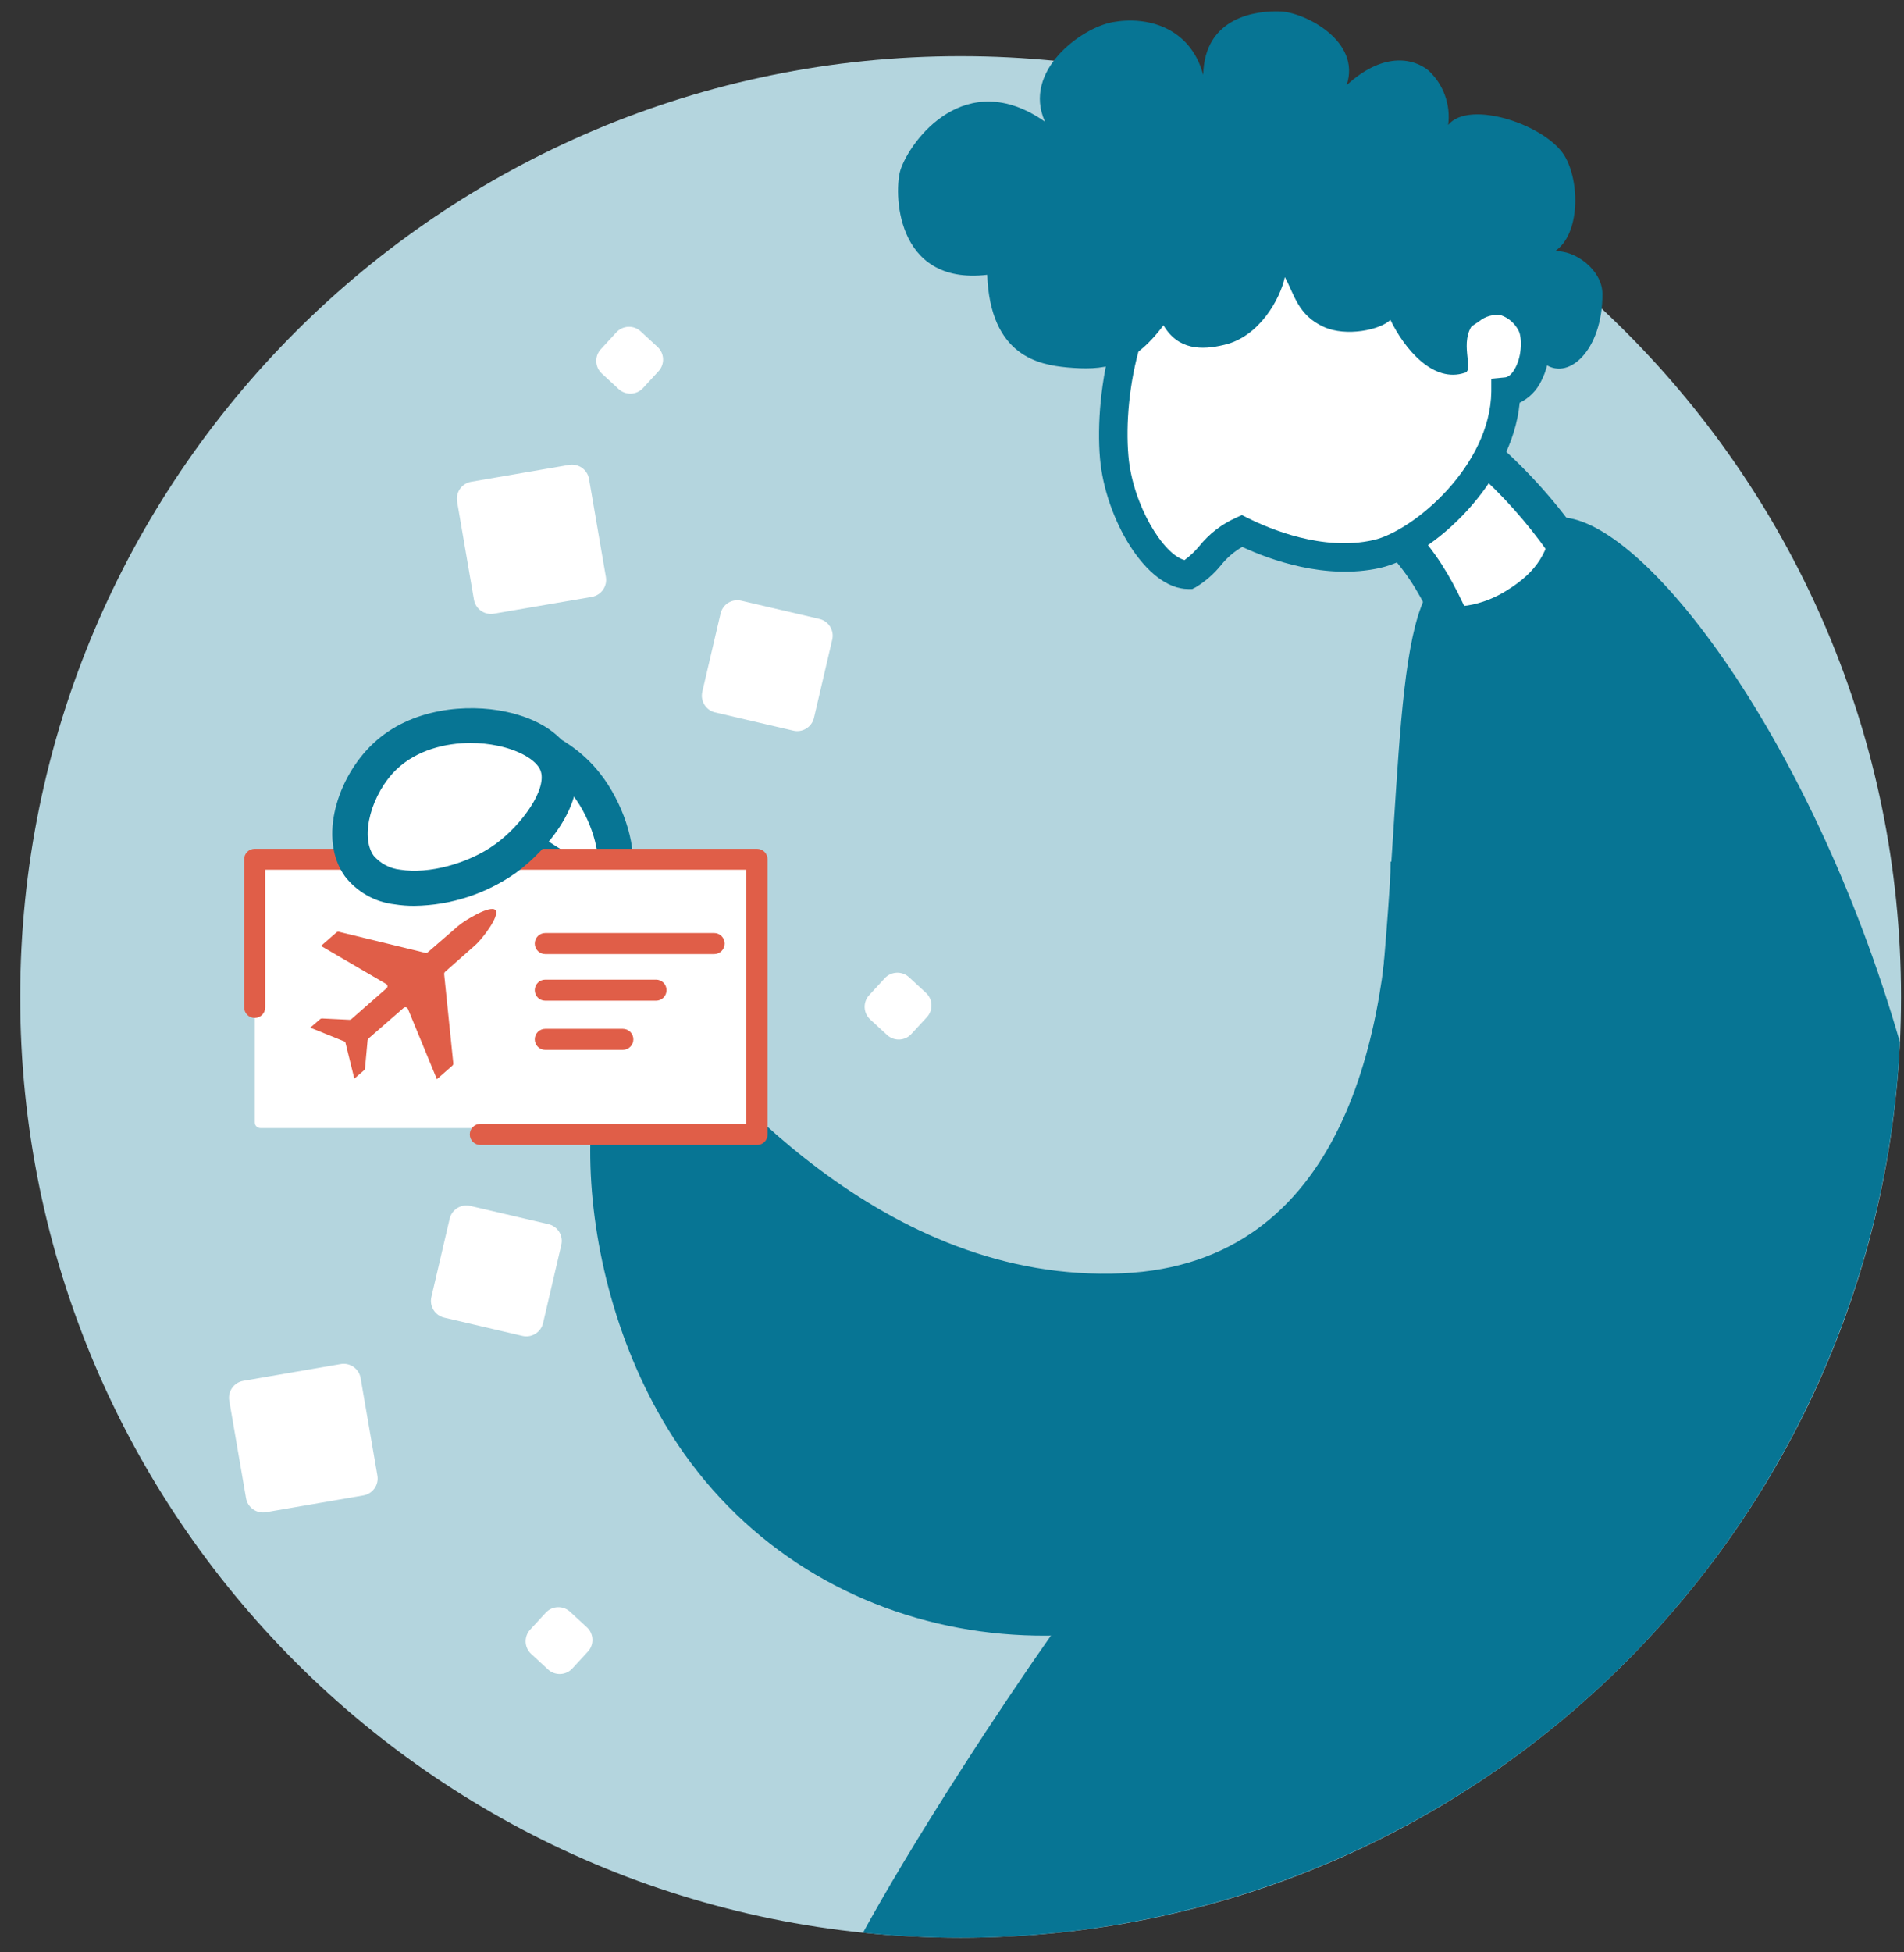 <svg width="80" height="82" viewBox="0 0 80 82" fill="none" xmlns="http://www.w3.org/2000/svg">
<rect x="0" y="0" width="80" height="82" fill="#333333" stroke="none"/>
<path d="M40.362 81.386C62.184 81.386 79.875 63.695 79.875 41.873C79.875 20.05 62.184 2.359 40.362 2.359C18.539 2.359 0.849 20.05 0.849 41.873C0.849 63.695 18.539 81.386 40.362 81.386Z" fill="#B4D5DE"/>
<path d="M61.769 27.905C60.59 25.145 59.944 23.087 56.715 20.887C57.01 19.395 58.121 17.614 59.805 17.189C62.707 19.062 65.263 21.739 66.776 24.585C66.195 26.531 63.951 28.017 61.769 27.905Z" fill="white"/>
<path d="M61.989 28.657H61.738L61.272 28.637L61.092 28.2L60.815 27.54C59.812 25.137 59.087 23.412 56.3 21.501L55.894 21.224L55.994 20.743C56.359 18.988 57.621 16.989 59.624 16.482L59.936 16.402L60.205 16.576C63.248 18.54 65.881 21.333 67.429 24.243L67.571 24.511L67.485 24.806C66.825 27.003 64.442 28.657 61.989 28.657ZM57.566 20.587C60.364 22.63 61.207 24.662 62.183 26.974C62.213 27.038 62.239 27.106 62.269 27.174C63.852 27.059 65.427 25.995 65.984 24.656C64.425 21.989 62.277 19.715 59.703 18.006C58.674 18.413 57.902 19.51 57.56 20.587H57.566Z" fill="#077594"/>
<path d="M61.853 12.996C58.315 9.458 54.434 7.594 50.164 10.133C47.384 11.784 46.587 16.467 46.823 19.198C47.024 21.507 48.593 24.137 49.937 24.137C50.916 23.547 50.934 22.878 52.19 22.3C53.664 23.049 55.867 23.724 57.866 23.267C59.866 22.81 63.242 19.779 63.283 16.455C64.463 16.346 64.758 14.312 64.357 13.592C63.956 12.873 63.068 12.171 61.853 12.996Z" fill="white"/>
<path d="M50.093 24.74H49.928C48.135 24.74 46.43 21.738 46.218 19.252C45.979 16.504 46.755 11.459 49.848 9.618C53.743 7.304 57.7 8.165 61.938 12.252C62.378 12.031 62.881 11.968 63.362 12.072C63.685 12.161 63.986 12.316 64.245 12.527C64.505 12.738 64.719 13.001 64.872 13.299C65.246 13.956 65.193 15.174 64.754 16.011C64.563 16.405 64.245 16.724 63.852 16.917C63.536 20.261 60.23 23.342 57.992 23.852C55.695 24.368 53.336 23.504 52.195 22.97C51.855 23.166 51.556 23.423 51.31 23.728C51.011 24.099 50.65 24.415 50.243 24.663L50.093 24.74ZM54.138 9.559C52.836 9.58 51.564 9.958 50.461 10.65C47.978 12.125 47.182 16.507 47.412 19.146C47.589 21.21 48.887 23.304 49.771 23.522C50.002 23.352 50.211 23.153 50.393 22.932C50.801 22.424 51.324 22.02 51.918 21.753L52.18 21.632L52.437 21.761C53.322 22.201 55.571 23.168 57.712 22.681C59.39 22.295 62.622 19.57 62.66 16.445V15.905L63.197 15.855C63.38 15.855 63.536 15.702 63.669 15.451C63.964 14.905 63.946 14.139 63.804 13.885C63.65 13.583 63.385 13.352 63.064 13.239C62.904 13.217 62.74 13.227 62.584 13.27C62.428 13.313 62.282 13.388 62.156 13.49L61.746 13.767L61.398 13.419C58.839 10.833 56.459 9.559 54.147 9.559H54.138Z" fill="#077594"/>
<path d="M48.884 13.662C47.545 15.461 46.33 15.564 44.826 15.431C43.676 15.319 41.606 14.972 41.479 11.542C37.549 12.002 37.557 7.953 37.841 7.119C38.25 5.898 40.559 2.77 43.906 5.111C42.945 2.979 45.437 1.165 46.752 0.93C48.194 0.667 50.013 1.139 50.556 3.147C50.6 0.697 52.814 0.434 53.82 0.481C54.825 0.529 57.208 1.723 56.58 3.578C58.087 2.195 59.343 2.425 60.009 2.949C60.323 3.237 60.563 3.597 60.709 3.997C60.855 4.397 60.902 4.827 60.847 5.249C61.731 4.161 64.96 5.249 65.739 6.547C66.384 7.617 66.408 9.849 65.32 10.56C66.157 10.478 67.319 11.333 67.328 12.329C67.349 14.715 65.854 16.095 64.819 15.216C64.229 14.715 65.158 13.282 63.816 12.999C63.475 12.929 63.123 12.947 62.791 13.05C62.459 13.153 62.158 13.338 61.917 13.588C61.283 14.349 61.944 15.535 61.557 15.653C60.219 16.113 59.007 14.647 58.42 13.435C58.001 13.854 56.562 14.161 55.619 13.73C54.528 13.235 54.386 12.365 53.985 11.639C53.784 12.574 52.9 14.152 51.434 14.485C50.494 14.712 49.503 14.709 48.884 13.662Z" fill="#077594"/>
<path d="M58.429 36.182C58.352 43.397 56.447 53.066 47.159 53.479C37.1 53.924 29.997 45.32 27.125 41.837C23.863 43.344 23.71 53.954 28.75 61.06C34.792 69.576 46.828 71.16 55.878 64.861C65.957 57.831 61.767 37.668 58.429 36.182Z" fill="#077594"/>
<path d="M25.547 36.946C26.231 36.462 25.701 34.292 24.642 32.93C22.767 30.529 19.075 30.503 18.65 31.355C17.998 32.667 24.22 37.883 25.547 36.946Z" fill="white"/>
<path d="M25.14 37.789C23.666 37.789 21.561 36.143 20.605 35.327C19.087 34.023 17.397 32.218 17.99 31.024C18.237 30.529 18.824 30.219 19.691 30.14C21.339 29.974 23.778 30.635 25.223 32.499C26.149 33.678 26.727 35.409 26.565 36.512C26.545 36.72 26.483 36.921 26.381 37.103C26.28 37.286 26.141 37.445 25.975 37.571C25.726 37.728 25.434 37.805 25.14 37.789ZM19.37 31.697C19.549 32.195 20.549 33.489 22.377 34.861C23.852 35.972 24.784 36.308 25.099 36.335C25.205 35.916 24.913 34.483 24.061 33.386C23.219 32.381 22.016 31.746 20.711 31.617C20.264 31.544 19.805 31.571 19.37 31.697Z" fill="#077594"/>
<path d="M31.557 35.826H10.942C10.81 35.826 10.703 35.933 10.703 36.065V47.141C10.703 47.272 10.81 47.379 10.942 47.379H31.557C31.689 47.379 31.796 47.272 31.796 47.141V36.065C31.796 35.933 31.689 35.826 31.557 35.826Z" fill="white"/>
<path d="M31.811 48.088H20.181C20.064 48.088 19.951 48.042 19.869 47.959C19.786 47.876 19.739 47.763 19.739 47.646C19.739 47.529 19.786 47.416 19.869 47.333C19.951 47.25 20.064 47.204 20.181 47.204H31.357V36.529H11.143V42.312C11.143 42.429 11.097 42.541 11.014 42.624C10.931 42.707 10.818 42.754 10.701 42.754C10.584 42.754 10.471 42.707 10.388 42.624C10.305 42.541 10.259 42.429 10.259 42.312V36.09C10.259 35.973 10.305 35.861 10.387 35.779C10.47 35.697 10.582 35.65 10.698 35.65H31.811C31.928 35.65 32.039 35.697 32.122 35.779C32.204 35.861 32.251 35.973 32.251 36.09V47.661C32.248 47.775 32.2 47.884 32.118 47.964C32.036 48.044 31.926 48.088 31.811 48.088Z" fill="#E05E48"/>
<path d="M30.006 40.072H22.911C22.794 40.072 22.681 40.026 22.598 39.943C22.515 39.86 22.469 39.747 22.469 39.63C22.469 39.513 22.515 39.4 22.598 39.317C22.681 39.234 22.794 39.188 22.911 39.188H30.006C30.123 39.188 30.236 39.234 30.319 39.317C30.401 39.4 30.448 39.513 30.448 39.63C30.448 39.747 30.401 39.86 30.319 39.943C30.236 40.026 30.123 40.072 30.006 40.072Z" fill="#E05E48"/>
<path d="M27.564 42.029H22.911C22.794 42.029 22.681 41.983 22.598 41.9C22.515 41.817 22.469 41.704 22.469 41.587C22.469 41.469 22.515 41.357 22.598 41.274C22.681 41.191 22.794 41.145 22.911 41.145H27.564C27.681 41.145 27.794 41.191 27.877 41.274C27.96 41.357 28.006 41.469 28.006 41.587C28.006 41.704 27.96 41.817 27.877 41.9C27.794 41.983 27.681 42.029 27.564 42.029Z" fill="#E05E48"/>
<path d="M26.169 44.096H22.911C22.794 44.096 22.681 44.049 22.598 43.966C22.515 43.883 22.469 43.771 22.469 43.653C22.469 43.536 22.515 43.423 22.598 43.34C22.681 43.258 22.794 43.211 22.911 43.211H26.169C26.287 43.211 26.399 43.258 26.482 43.34C26.565 43.423 26.612 43.536 26.612 43.653C26.612 43.771 26.565 43.883 26.482 43.966C26.399 44.049 26.287 44.096 26.169 44.096Z" fill="#E05E48"/>
<path d="M19.249 38.892L17.975 39.995C17.962 40.007 17.946 40.016 17.929 40.021C17.911 40.026 17.893 40.026 17.875 40.021L14.242 39.137C14.224 39.132 14.206 39.132 14.188 39.136C14.17 39.14 14.153 39.148 14.139 39.16L13.487 39.729L16.221 41.325C16.237 41.333 16.251 41.346 16.261 41.361C16.271 41.377 16.278 41.394 16.279 41.413C16.281 41.431 16.278 41.45 16.271 41.467C16.264 41.484 16.253 41.499 16.238 41.51L14.764 42.802C14.742 42.822 14.714 42.832 14.684 42.831L13.529 42.775C13.499 42.774 13.471 42.785 13.449 42.805L13.036 43.162L14.493 43.751L14.508 43.766L14.888 45.302L15.298 44.949C15.32 44.929 15.334 44.901 15.336 44.872L15.445 43.692C15.447 43.663 15.461 43.635 15.484 43.616L16.958 42.333C16.972 42.321 16.988 42.312 17.006 42.308C17.024 42.303 17.043 42.303 17.061 42.308C17.079 42.312 17.095 42.321 17.109 42.333C17.123 42.345 17.134 42.36 17.141 42.377L18.356 45.326L19.004 44.76C19.019 44.748 19.03 44.732 19.037 44.715C19.044 44.697 19.047 44.678 19.046 44.66L18.662 40.912C18.661 40.893 18.664 40.875 18.671 40.858C18.678 40.841 18.689 40.826 18.704 40.814L19.963 39.7C20.258 39.449 21.015 38.458 20.818 38.225C20.62 37.992 19.538 38.641 19.249 38.892Z" fill="#E05E48"/>
<path d="M23.377 32.07C22.666 30.357 18.364 29.682 16.164 31.776C14.925 32.955 14.218 35.155 15.091 36.379C16.173 37.897 19.351 37.428 21.227 36.084C22.462 35.167 23.898 33.333 23.377 32.07Z" fill="white"/>
<path d="M17.412 38.046C17.131 38.048 16.851 38.026 16.574 37.982C16.165 37.934 15.77 37.806 15.412 37.603C15.054 37.4 14.74 37.128 14.489 36.802C13.357 35.213 14.177 32.641 15.669 31.238C17.273 29.71 19.676 29.557 21.245 29.89C22.663 30.185 23.692 30.887 24.07 31.795C24.795 33.564 22.985 35.714 21.672 36.663C20.424 37.542 18.939 38.025 17.412 38.046ZM19.77 31.205C18.718 31.205 17.529 31.5 16.68 32.296C15.604 33.32 15.117 35.124 15.698 35.938C15.983 36.271 16.386 36.482 16.822 36.528C18.001 36.722 19.682 36.274 20.806 35.46C21.929 34.647 23.02 33.116 22.705 32.349C22.525 31.916 21.82 31.515 20.935 31.326C20.55 31.244 20.156 31.203 19.762 31.205H19.77Z" fill="#077594"/>
<path d="M34.429 25.996L31.144 25.229C30.755 25.138 30.367 25.379 30.276 25.768L29.509 29.053C29.418 29.441 29.659 29.83 30.048 29.921L33.333 30.688C33.721 30.779 34.11 30.538 34.2 30.149L34.968 26.864C35.059 26.476 34.817 26.087 34.429 25.996Z" fill="white"/>
<path d="M37.174 41.086L36.521 41.795C36.251 42.088 36.269 42.545 36.562 42.816L37.271 43.469C37.565 43.74 38.022 43.721 38.292 43.428L38.946 42.719C39.216 42.425 39.198 41.968 38.904 41.698L38.195 41.044C37.902 40.774 37.445 40.793 37.174 41.086Z" fill="white"/>
<path d="M25.898 13.959L25.244 14.668C24.974 14.961 24.993 15.418 25.286 15.689L25.995 16.342C26.288 16.613 26.745 16.594 27.016 16.301L27.669 15.592C27.94 15.299 27.921 14.841 27.628 14.571L26.919 13.918C26.626 13.647 26.169 13.666 25.898 13.959Z" fill="white"/>
<path d="M14.317 57.29L10.223 57.995C9.829 58.062 9.566 58.436 9.633 58.829L10.338 62.924C10.406 63.317 10.78 63.581 11.173 63.513L15.268 62.808C15.661 62.74 15.925 62.367 15.857 61.974L15.152 57.879C15.084 57.486 14.71 57.222 14.317 57.29Z" fill="white"/>
<path d="M23.046 51.416L19.761 50.649C19.373 50.558 18.984 50.799 18.893 51.188L18.126 54.473C18.035 54.861 18.276 55.25 18.665 55.341L21.95 56.108C22.338 56.199 22.727 55.958 22.818 55.569L23.585 52.284C23.676 51.895 23.435 51.507 23.046 51.416Z" fill="white"/>
<path d="M22.93 67.734L22.277 68.443C22.006 68.737 22.025 69.194 22.318 69.464L23.027 70.118C23.321 70.388 23.778 70.37 24.048 70.076L24.702 69.367C24.972 69.074 24.953 68.617 24.66 68.346L23.951 67.693C23.658 67.422 23.201 67.441 22.93 67.734Z" fill="white"/>
<path d="M23.912 19.526L19.799 20.233C19.404 20.3 19.139 20.676 19.207 21.071L19.913 25.184C19.981 25.579 20.356 25.844 20.751 25.776L24.864 25.07C25.259 25.002 25.525 24.627 25.457 24.232L24.75 20.119C24.683 19.724 24.307 19.459 23.912 19.526Z" fill="white"/>
<path d="M40.361 81.386C50.512 81.385 60.273 77.479 67.621 70.476C74.969 63.473 79.34 53.91 79.828 43.772C76.062 30.726 68.669 21.22 65.264 21.747C65.093 23.163 64.597 24 63.318 24.794C62.392 25.383 60.979 25.784 59.85 25.153C58.257 28.568 58.965 39.225 56.901 49.69C55.477 56.923 51.567 56.911 40.388 74.324C38.539 77.205 37.215 79.434 36.26 81.174C37.622 81.315 38.992 81.386 40.361 81.386Z" fill="#077594"/>
</svg>
